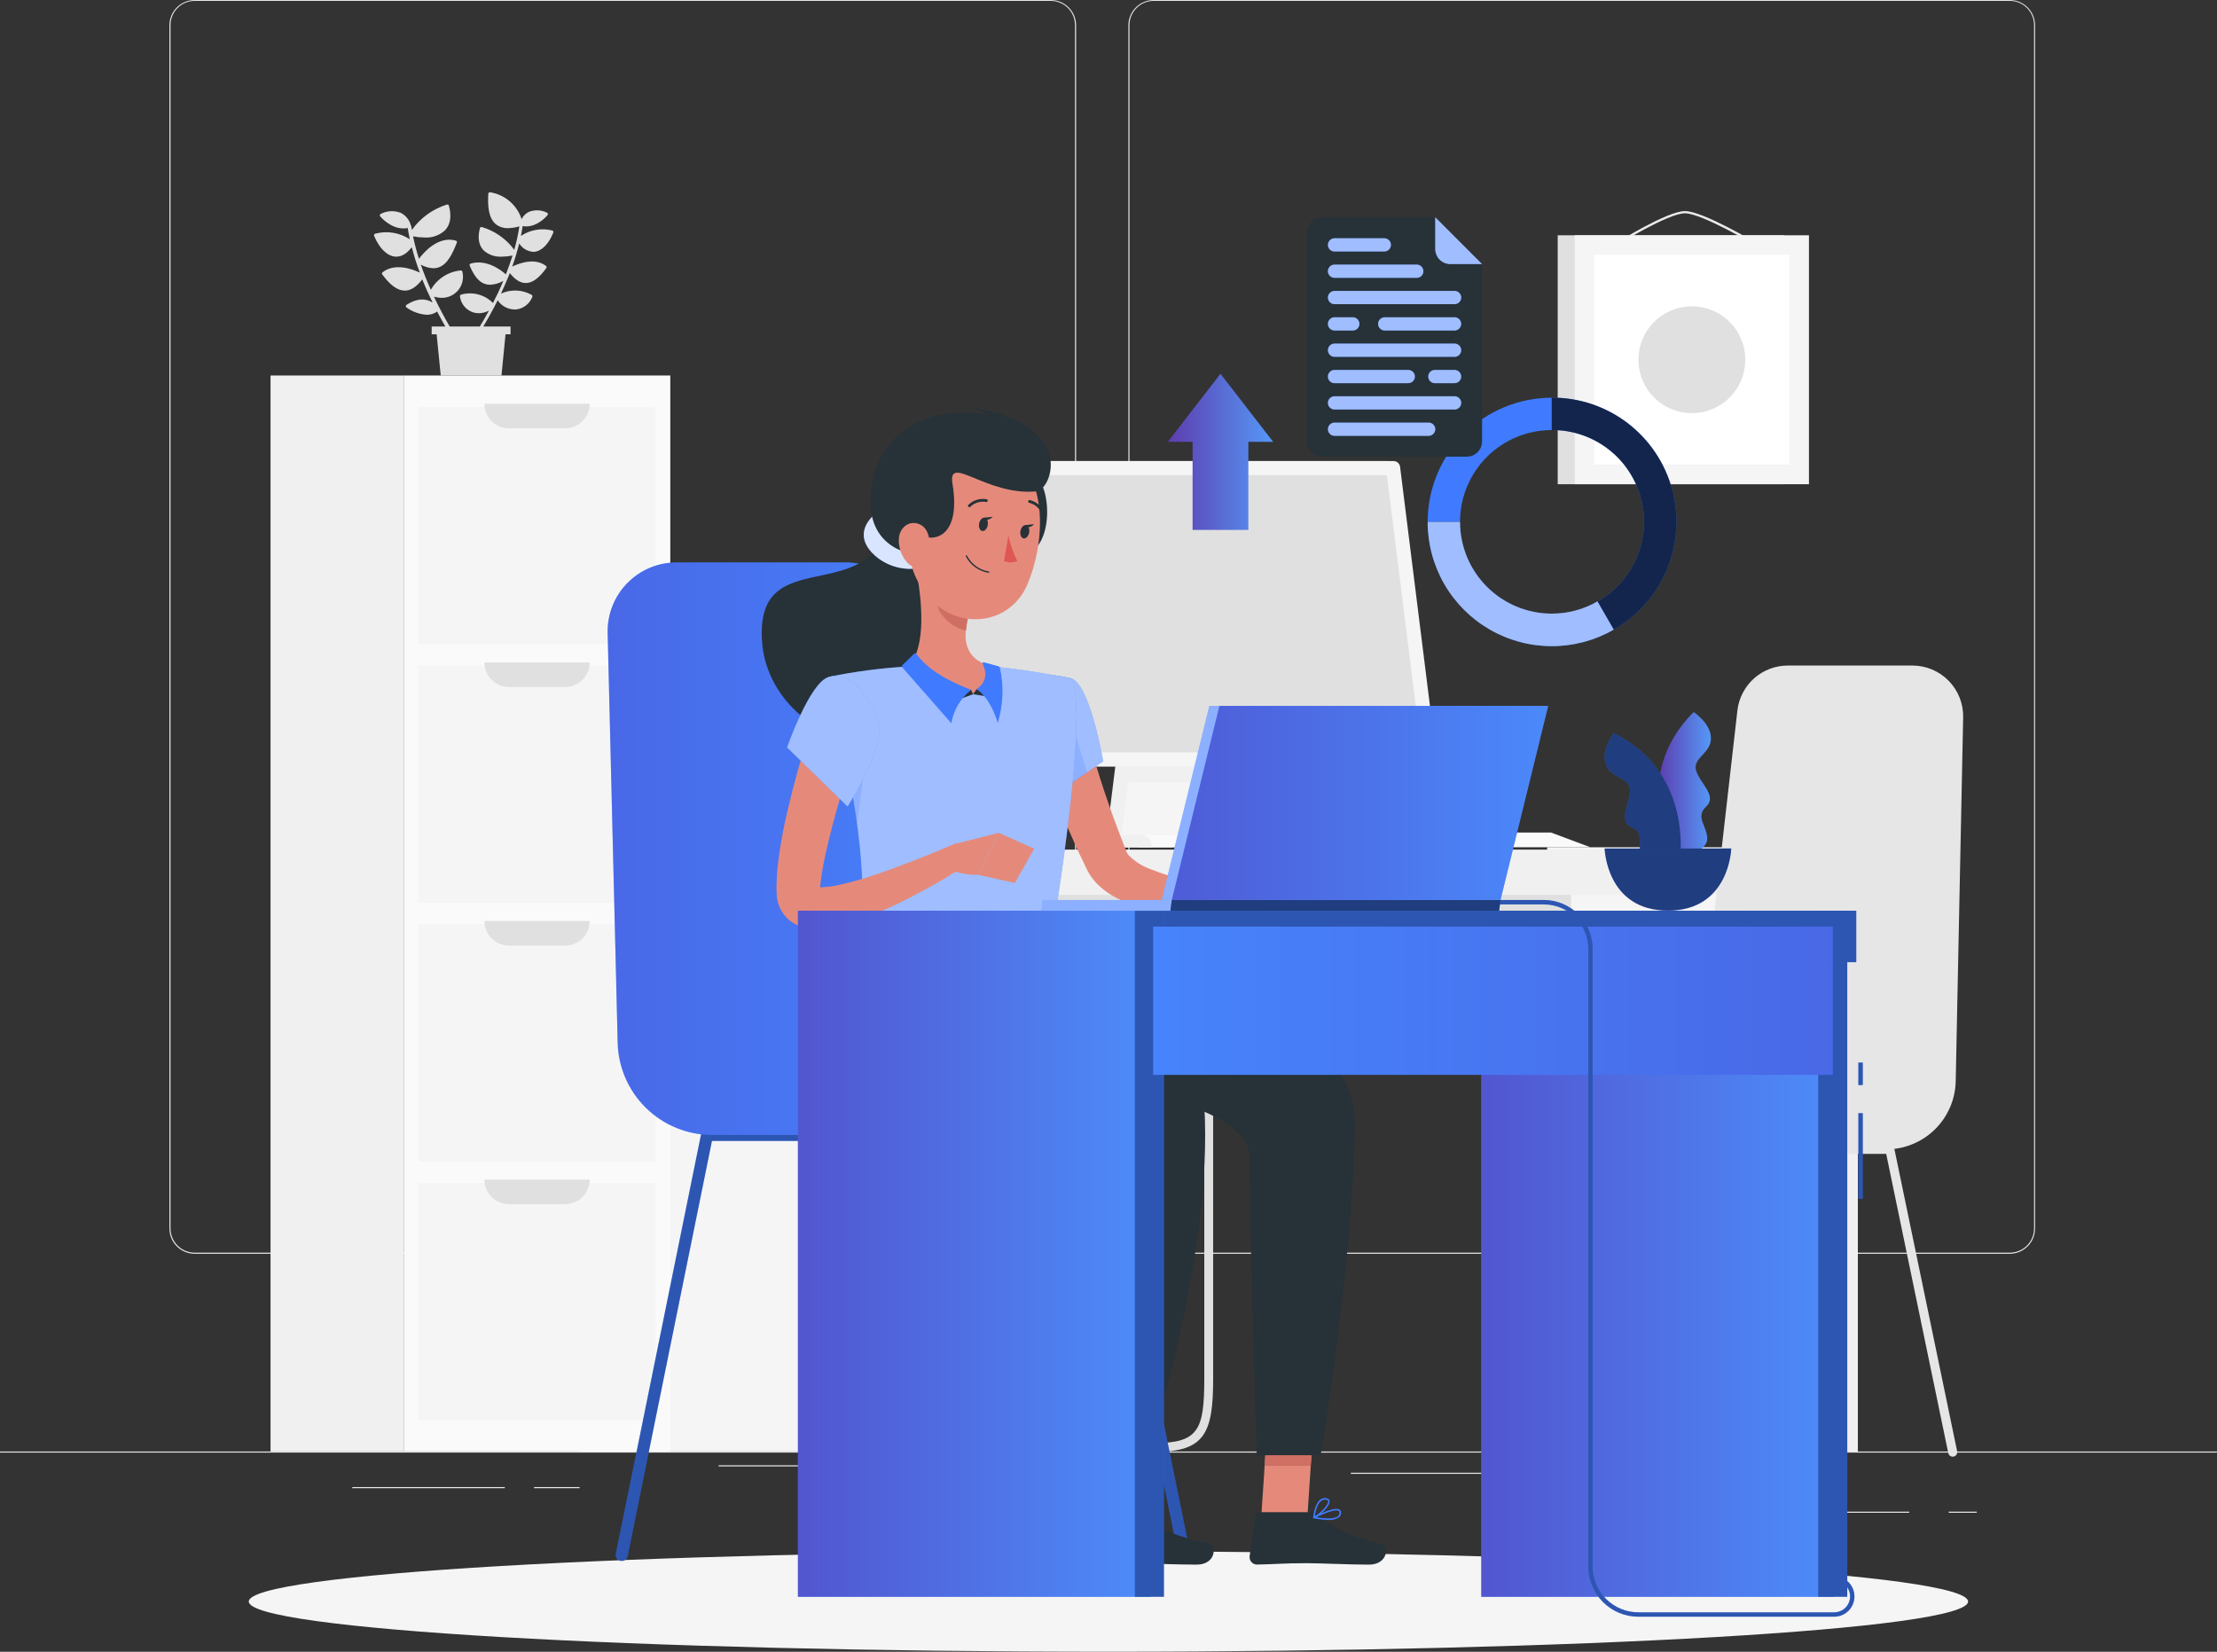 <svg width="561" height="418" viewBox="0 0 561 418" fill="none" xmlns="http://www.w3.org/2000/svg">
<rect x="0" y="0" width="561" height="418" fill="#333333" stroke="none"/>
<path d="M560.964 367.319H0V367.6H560.964V367.319Z" fill="#E6E6E6"/>
<path d="M127.743 376.317H89.149V376.598H127.743V376.317Z" fill="#E6E6E6"/>
<path d="M146.67 376.317H135.136V376.598H146.67V376.317Z" fill="#E6E6E6"/>
<path d="M203.574 370.808H181.853V371.089H203.574V370.808Z" fill="#E6E6E6"/>
<path d="M483.114 382.544H434.657V382.824H483.114V382.544Z" fill="#E6E6E6"/>
<path d="M500.212 382.544H493.11V382.824H500.212V382.544Z" fill="#E6E6E6"/>
<path d="M446.92 372.693H341.818V372.974H446.92V372.693Z" fill="#E6E6E6"/>
<path d="M265.897 317.281H49.264C47.567 317.278 45.94 316.602 44.741 315.401C43.542 314.2 42.869 312.572 42.869 310.875V6.35C42.884 4.663 43.564 3.049 44.761 1.86C45.958 0.671 47.577 0.003 49.264 0H265.897C267.596 0 269.225 0.675 270.427 1.876C271.628 3.078 272.303 4.707 272.303 6.406V310.875C272.303 312.574 271.628 314.204 270.427 315.405C269.225 316.606 267.596 317.281 265.897 317.281ZM49.264 0.224C47.641 0.227 46.086 0.874 44.94 2.023C43.793 3.171 43.149 4.727 43.149 6.35V310.875C43.149 312.498 43.793 314.054 44.94 315.203C46.086 316.351 47.641 316.998 49.264 317.001H265.897C267.521 316.998 269.077 316.352 270.225 315.203C271.373 314.055 272.02 312.499 272.023 310.875V6.35C272.02 4.726 271.373 3.17 270.225 2.022C269.077 0.874 267.521 0.227 265.897 0.224H49.264Z" fill="#E6E6E6"/>
<path d="M508.581 317.281H291.937C290.239 317.278 288.611 316.602 287.41 315.402C286.21 314.201 285.534 312.573 285.531 310.875V6.35C285.548 4.662 286.231 3.048 287.43 1.86C288.629 0.671 290.248 0.003 291.937 0H508.581C510.267 0.006 511.882 0.676 513.077 1.864C514.272 3.053 514.95 4.665 514.965 6.35V310.875C514.965 312.57 514.293 314.196 513.097 315.397C511.9 316.598 510.276 317.275 508.581 317.281ZM291.937 0.224C290.313 0.227 288.757 0.874 287.609 2.022C286.461 3.17 285.814 4.726 285.811 6.35V310.875C285.814 312.499 286.461 314.055 287.609 315.203C288.757 316.352 290.313 316.998 291.937 317.001H508.581C510.205 316.998 511.761 316.352 512.91 315.203C514.058 314.055 514.704 312.499 514.707 310.875V6.35C514.704 4.726 514.058 3.17 512.91 2.022C511.761 0.874 510.205 0.227 508.581 0.224H291.937Z" fill="#E6E6E6"/>
<path d="M470.11 214.412H391.497V367.319H470.11V214.412Z" fill="#F5F5F5"/>
<path d="M470.11 214.412H463.625V367.319H470.11V214.412Z" fill="#F0F0F0"/>
<path d="M216.554 251.806L397.555 251.806V218.776L216.554 218.776V251.806Z" fill="#E0E0E0"/>
<path d="M292.027 367.432H214.423C214.125 367.432 213.84 367.313 213.63 367.103C213.419 366.893 213.301 366.607 213.301 366.31C213.301 366.012 213.419 365.727 213.63 365.516C213.84 365.306 214.125 365.188 214.423 365.188H292.027C303.246 365.188 304.738 361.912 304.738 348.92V185.118C304.738 184.821 304.856 184.535 305.067 184.325C305.277 184.115 305.563 183.996 305.86 183.996C306.158 183.996 306.443 184.115 306.653 184.325C306.864 184.535 306.982 184.821 306.982 185.118V348.92C306.982 362.809 304.828 367.432 292.027 367.432Z" fill="#E0E0E0"/>
<path d="M223.511 226.472L468.338 226.472V215.006L223.511 215.006V226.472Z" fill="#F0F0F0"/>
<path d="M225.283 214.412H146.67V367.319H225.283V214.412Z" fill="#F5F5F5"/>
<path d="M225.272 214.412H218.787V367.319H225.272V214.412Z" fill="#F0F0F0"/>
<path d="M169.613 367.319L169.613 95.027H102.152L102.152 367.319H169.613Z" fill="#FAFAFA"/>
<path d="M165.911 163.039V102.982H105.854V163.039H165.911Z" fill="#F5F5F5"/>
<path d="M122.582 102.174H149.217C149.217 103.825 148.561 105.409 147.393 106.577C146.225 107.745 144.641 108.401 142.99 108.401H128.854C128.032 108.407 127.218 108.25 126.457 107.94C125.696 107.629 125.005 107.172 124.422 106.593C123.839 106.014 123.376 105.326 123.06 104.567C122.745 103.809 122.582 102.995 122.582 102.174Z" fill="#E0E0E0"/>
<path d="M165.9 228.481V168.424H105.843V228.481H165.9Z" fill="#F5F5F5"/>
<path d="M165.911 293.923V233.866H105.854V293.923H165.911Z" fill="#F5F5F5"/>
<path d="M165.911 359.376V299.319H105.854V359.376H165.911Z" fill="#F5F5F5"/>
<path d="M122.582 167.627H149.217C149.214 169.278 148.557 170.86 147.39 172.027C146.222 173.194 144.64 173.851 142.99 173.854H128.854C128.033 173.859 127.219 173.701 126.459 173.39C125.699 173.079 125.008 172.621 124.425 172.043C123.842 171.464 123.38 170.777 123.063 170.019C122.747 169.261 122.583 168.448 122.582 167.627Z" fill="#E0E0E0"/>
<path d="M122.582 233.069H149.217C149.217 234.721 148.561 236.304 147.393 237.472C146.225 238.64 144.641 239.296 142.99 239.296H128.854C128.032 239.302 127.218 239.145 126.457 238.835C125.696 238.525 125.005 238.067 124.422 237.488C123.839 236.909 123.376 236.221 123.06 235.463C122.745 234.704 122.582 233.891 122.582 233.069Z" fill="#E0E0E0"/>
<path d="M122.582 298.512H149.217C149.217 300.163 148.561 301.747 147.393 302.915C146.225 304.082 144.641 304.738 142.99 304.738H128.854C128.032 304.744 127.218 304.588 126.457 304.277C125.696 303.967 125.005 303.509 124.422 302.93C123.839 302.352 123.376 301.663 123.06 300.905C122.745 300.146 122.582 299.333 122.582 298.512Z" fill="#E0E0E0"/>
<path d="M102.151 367.319L102.151 95.027H68.46L68.46 367.319H102.151Z" fill="#F0F0F0"/>
<path d="M296.627 214.412H279.674L283.792 181.405H300.755L296.627 214.412Z" fill="#F0F0F0"/>
<path d="M300.385 214.412H283.421L287.55 181.405H304.502L300.385 214.412Z" fill="#F5F5F5"/>
<path d="M336.758 214.412H324.495L322.15 210.676H334.402L336.758 214.412Z" fill="#F0F0F0"/>
<path d="M402.458 214.412H328.243L325.898 210.676H392.451L402.458 214.412Z" fill="#FAFAFA"/>
<path d="M242.853 204.943H248.215C250.727 204.943 253.135 205.94 254.911 207.716C256.687 209.492 257.684 211.9 257.684 214.412H233.361C233.361 213.166 233.607 211.933 234.084 210.783C234.561 209.633 235.261 208.588 236.142 207.708C237.024 206.829 238.071 206.132 239.222 205.657C240.373 205.182 241.607 204.94 242.853 204.943Z" fill="#F0F0F0"/>
<path d="M302.438 197.908H285.486L287.55 181.405H304.503L302.438 197.908Z" fill="#F0F0F0"/>
<path d="M240.093 193.959H360.139C360.375 193.959 360.609 193.909 360.824 193.812C361.04 193.715 361.232 193.573 361.388 193.396C361.544 193.218 361.661 193.01 361.73 192.784C361.799 192.558 361.819 192.32 361.788 192.085L352.544 118.128C352.494 117.725 352.299 117.355 351.996 117.086C351.692 116.817 351.3 116.669 350.894 116.669H230.882C230.647 116.669 230.414 116.719 230.2 116.816C229.985 116.912 229.793 117.053 229.638 117.229C229.482 117.405 229.365 117.612 229.295 117.837C229.225 118.061 229.204 118.298 229.233 118.532L238.477 192.5C238.526 192.897 238.716 193.263 239.013 193.531C239.31 193.799 239.693 193.951 240.093 193.959Z" fill="#F0F0F0"/>
<path d="M241.91 193.959H361.878C362.114 193.959 362.348 193.909 362.563 193.812C362.779 193.715 362.971 193.573 363.127 193.396C363.283 193.218 363.399 193.01 363.468 192.784C363.537 192.558 363.557 192.32 363.527 192.085L354.282 118.128C354.231 117.726 354.035 117.357 353.732 117.089C353.429 116.821 353.038 116.672 352.633 116.669H232.665C232.43 116.669 232.198 116.719 231.983 116.816C231.769 116.912 231.577 117.053 231.421 117.229C231.265 117.405 231.149 117.612 231.079 117.837C231.009 118.061 230.988 118.298 231.016 118.532L240.261 192.5C240.31 192.903 240.505 193.274 240.809 193.542C241.113 193.811 241.505 193.959 241.91 193.959Z" fill="#F5F5F5"/>
<path d="M359.657 189.864L351.007 120.641C350.99 120.528 350.933 120.425 350.847 120.351C350.76 120.276 350.649 120.236 350.535 120.237H235.347C235.281 120.235 235.215 120.247 235.155 120.273C235.094 120.299 235.04 120.338 234.996 120.387C234.952 120.436 234.919 120.495 234.9 120.558C234.882 120.621 234.877 120.688 234.887 120.753L243.537 189.987C243.551 190.099 243.605 190.202 243.69 190.277C243.775 190.351 243.884 190.392 243.997 190.391H359.197C359.263 190.39 359.328 190.375 359.387 190.347C359.447 190.32 359.5 190.28 359.544 190.23C359.587 190.18 359.62 190.122 359.639 190.059C359.659 189.996 359.664 189.929 359.657 189.864Z" fill="#E0E0E0"/>
<path d="M315.812 214.412H288.19V214.064C288.19 213.335 288.479 212.636 288.995 212.12C289.51 211.605 290.21 211.315 290.939 211.315H313.063C313.792 211.315 314.491 211.605 315.007 212.12C315.522 212.636 315.812 213.335 315.812 214.064V214.412Z" fill="#FAFAFA"/>
<path d="M291.41 214.412H272.674V214.064C272.674 213.335 272.963 212.636 273.479 212.12C273.994 211.605 274.693 211.315 275.422 211.315H288.661C289.39 211.315 290.089 211.605 290.605 212.12C291.12 212.636 291.41 213.335 291.41 214.064V214.412Z" fill="#F0F0F0"/>
<path d="M130.66 64.275V64.219C130.918 63.355 131.165 62.48 131.378 61.605C131.758 62.21 132.275 62.717 132.886 63.085C133.498 63.454 134.188 63.673 134.901 63.725H135.204C137.077 63.546 138.872 61.728 140.006 58.867C140.027 58.816 140.039 58.761 140.039 58.705C140.039 58.649 140.027 58.594 140.006 58.542C139.951 58.44 139.858 58.363 139.747 58.329C138.403 57.988 137.001 57.935 135.634 58.173C134.267 58.41 132.966 58.934 131.815 59.709C131.984 58.879 132.13 58.037 132.253 57.207C132.549 57.264 132.849 57.294 133.151 57.297C136.202 57.297 138.446 54.571 138.558 54.436C138.598 54.386 138.625 54.328 138.638 54.267C138.651 54.205 138.649 54.14 138.633 54.079C138.617 54.018 138.586 53.962 138.544 53.914C138.502 53.867 138.449 53.831 138.39 53.808C137.681 53.456 136.906 53.258 136.115 53.227C135.324 53.196 134.536 53.333 133.801 53.628C133.018 54.027 132.384 54.668 131.995 55.457C131.423 53.701 130.378 52.138 128.975 50.938C127.571 49.738 125.864 48.949 124.041 48.658C123.984 48.645 123.925 48.645 123.868 48.658C123.812 48.672 123.759 48.699 123.715 48.736C123.668 48.77 123.629 48.813 123.602 48.864C123.575 48.914 123.56 48.971 123.558 49.028C123.401 51.799 123.491 55.199 125.566 56.814C126.435 57.455 127.495 57.779 128.573 57.734C129.539 57.711 130.497 57.56 131.423 57.286C131.126 59.291 130.695 61.273 130.133 63.221C128.102 60.454 125.222 58.429 121.931 57.454C121.827 57.43 121.718 57.447 121.626 57.501C121.534 57.555 121.467 57.643 121.438 57.746C120.809 60.135 121.135 62.076 122.369 63.355C122.996 63.919 123.731 64.351 124.529 64.624C125.327 64.898 126.172 65.008 127.014 64.948C127.918 64.943 128.82 64.849 129.706 64.668C129.19 66.306 128.584 67.91 128.012 69.436C126.767 68.314 123.098 65.532 119.104 66.699C118.997 66.734 118.908 66.811 118.857 66.912C118.835 66.963 118.824 67.019 118.824 67.075C118.824 67.13 118.835 67.186 118.857 67.237C119.979 69.885 121.18 71.355 122.728 71.859C123.14 71.996 123.572 72.064 124.007 72.061C125.192 72.011 126.348 71.672 127.373 71.074C126.52 73.105 125.611 75.001 124.747 76.684C123.722 75.638 122.434 74.888 121.018 74.513C119.602 74.138 118.112 74.151 116.703 74.552C116.607 74.571 116.521 74.626 116.463 74.704C116.405 74.783 116.379 74.881 116.389 74.978C116.488 75.827 116.809 76.634 117.319 77.32C117.829 78.005 118.51 78.544 119.295 78.883C119.886 79.137 120.524 79.267 121.168 79.264C122.062 79.253 122.94 79.026 123.726 78.602C122.851 80.229 122.043 81.587 121.415 82.619H113.786C112.574 80.543 111.172 77.963 109.803 75.068C110.441 75.258 111.101 75.361 111.767 75.371C112.585 75.381 113.394 75.203 114.132 74.85C114.871 74.497 115.517 73.978 116.023 73.335C116.529 72.692 116.879 71.941 117.048 71.14C117.216 70.339 117.198 69.511 116.995 68.718C116.969 68.626 116.91 68.547 116.829 68.495C116.748 68.443 116.652 68.423 116.557 68.438C114.999 68.59 113.501 69.114 112.188 69.968C110.876 70.821 109.789 71.978 109.018 73.34C108.12 71.321 107.245 69.178 106.482 66.968C107.453 67.52 108.541 67.836 109.657 67.888C110.1 67.893 110.541 67.821 110.959 67.675C113.203 66.934 114.493 64.23 115.592 61.425C115.617 61.375 115.63 61.319 115.63 61.263C115.63 61.206 115.617 61.151 115.592 61.1C115.567 61.049 115.53 61.003 115.486 60.966C115.441 60.93 115.39 60.903 115.334 60.887C110.847 59.63 107.155 63.95 106.011 65.498C105.413 63.63 104.915 61.731 104.519 59.81C105.462 59.995 106.419 60.092 107.38 60.102C108.334 60.172 109.293 60.044 110.196 59.728C111.1 59.411 111.928 58.912 112.63 58.262C113.988 56.826 114.313 54.672 113.584 52.046C113.571 51.995 113.548 51.946 113.516 51.904C113.484 51.862 113.443 51.827 113.397 51.8C113.351 51.774 113.3 51.758 113.247 51.752C113.195 51.746 113.141 51.751 113.09 51.766C109.51 52.883 106.394 55.141 104.216 58.194L104.048 57.173C104.036 57.085 103.997 57.003 103.936 56.938C103.751 56.274 103.428 55.656 102.99 55.125C102.551 54.593 102.006 54.16 101.389 53.852C100.579 53.54 99.713 53.403 98.847 53.449C97.981 53.496 97.134 53.725 96.362 54.122C96.303 54.147 96.25 54.186 96.208 54.234C96.165 54.283 96.134 54.34 96.116 54.402C96.102 54.463 96.103 54.527 96.118 54.587C96.134 54.648 96.164 54.703 96.206 54.75C96.318 54.896 98.786 57.813 102.107 57.813C102.465 57.808 102.822 57.771 103.173 57.701C103.318 58.654 103.498 59.608 103.7 60.55C102.421 59.708 100.977 59.147 99.465 58.903C97.953 58.659 96.406 58.739 94.927 59.137C94.816 59.171 94.723 59.248 94.668 59.35C94.646 59.403 94.635 59.461 94.635 59.518C94.635 59.576 94.646 59.633 94.668 59.687C95.959 62.806 97.956 64.78 100.02 64.948H100.301C101.344 64.948 102.758 64.466 104.194 62.547C104.759 64.729 105.441 66.879 106.236 68.987C104.295 68.067 99.93 66.485 96.811 68.898C96.768 68.929 96.732 68.968 96.705 69.013C96.678 69.059 96.66 69.109 96.653 69.161C96.645 69.214 96.648 69.267 96.662 69.318C96.676 69.369 96.7 69.417 96.733 69.459C98.752 72.207 100.615 73.542 102.443 73.542C103.958 73.542 105.405 72.589 106.853 70.704C107.683 72.768 108.58 74.743 109.467 76.56C107.526 75.36 105.394 75.551 102.881 77.132C102.823 77.167 102.775 77.217 102.741 77.276C102.708 77.335 102.69 77.401 102.69 77.469C102.686 77.535 102.699 77.601 102.728 77.66C102.758 77.72 102.803 77.77 102.859 77.806C104.355 78.885 106.123 79.525 107.963 79.657C108.913 79.676 109.844 79.393 110.622 78.849C111.34 80.229 112.047 81.497 112.698 82.63H109.231V84.605H110.488L111.531 95.061H126.89L127.922 84.605H129.19V82.63H122.29C123.053 81.362 124.029 79.668 125.073 77.682C125.104 77.642 125.127 77.597 125.14 77.548C125.409 77.043 125.667 76.527 125.937 75.988C126.393 76.678 127.008 77.25 127.73 77.654C128.452 78.058 129.261 78.283 130.088 78.311C130.26 78.322 130.432 78.322 130.604 78.311C131.518 78.207 132.385 77.852 133.11 77.286C133.835 76.72 134.389 75.964 134.71 75.102C134.743 75.013 134.743 74.916 134.71 74.827C134.677 74.739 134.614 74.665 134.531 74.619C133.354 73.955 132.037 73.58 130.687 73.525C129.337 73.471 127.993 73.738 126.767 74.305C127.35 73.082 127.889 71.77 128.472 70.412C128.516 70.362 128.544 70.299 128.551 70.233C128.708 69.851 128.854 69.47 129.011 69.111C130.346 70.794 131.67 71.624 133.05 71.624C134.721 71.624 136.415 70.39 138.233 67.843C138.296 67.758 138.323 67.651 138.308 67.546C138.294 67.442 138.238 67.347 138.154 67.282C135.293 65.139 131.423 66.609 129.605 67.462C129.976 66.452 130.312 65.431 130.626 64.387L130.66 64.275Z" fill="#E0E0E0"/>
<path d="M451.542 59.541H394.167V122.537H451.542V59.541Z" fill="#E0E0E0"/>
<path d="M444.463 62.121C444.415 62.133 444.365 62.133 444.317 62.121C444.183 62.031 430.63 53.976 426.367 53.976C422.103 53.976 409.145 62.031 409.01 62.11C408.98 62.13 408.945 62.144 408.909 62.15C408.873 62.157 408.836 62.156 408.8 62.147C408.765 62.139 408.731 62.123 408.701 62.101C408.672 62.08 408.647 62.052 408.629 62.02C408.591 61.957 408.579 61.882 408.596 61.811C408.613 61.74 408.657 61.678 408.719 61.639C409.257 61.302 421.901 53.415 426.367 53.415C430.832 53.415 444.093 61.268 444.654 61.639C444.686 61.657 444.713 61.682 444.735 61.711C444.757 61.741 444.773 61.774 444.781 61.81C444.79 61.846 444.791 61.883 444.784 61.919C444.778 61.955 444.764 61.989 444.744 62.02C444.712 62.063 444.669 62.095 444.619 62.113C444.569 62.131 444.515 62.134 444.463 62.121Z" fill="#EBEBEB"/>
<path d="M457.747 59.541H398.486V122.537H457.747V59.541Z" fill="#F5F5F5"/>
<path d="M452.788 117.567V64.5H403.456V117.567H452.788Z" fill="white"/>
<path d="M437.677 100.593C442.956 95.314 442.956 86.754 437.677 81.474C432.397 76.195 423.837 76.195 418.558 81.474C413.278 86.754 413.278 95.314 418.558 100.593C423.837 105.873 432.397 105.873 437.677 100.593Z" fill="#E0E0E0"/>
<path d="M426.972 290.86H477.257C481.871 290.864 486.302 289.057 489.598 285.828C492.894 282.6 494.791 278.206 494.882 273.593L496.767 181.528C496.801 179.82 496.494 178.121 495.864 176.533C495.234 174.944 494.293 173.498 493.097 172.277C491.901 171.057 490.473 170.088 488.897 169.426C487.322 168.764 485.63 168.424 483.921 168.424H452.395C449.241 168.423 446.197 169.584 443.844 171.684C441.491 173.784 439.994 176.678 439.638 179.812L426.972 290.86Z" fill="#E6E6E6"/>
<path d="M454.415 290.86H400.831C400.165 290.86 399.526 290.595 399.054 290.124C398.583 289.653 398.318 289.013 398.318 288.347V288.111C398.318 286.284 399.044 284.532 400.336 283.24C401.628 281.948 403.38 281.223 405.207 281.223H454.415V290.86Z" fill="#E6E6E6"/>
<path d="M450.185 368.576C449.924 368.582 449.669 368.496 449.465 368.335C449.26 368.173 449.118 367.945 449.063 367.69L433.356 291.982H405.981L390.274 367.69C390.213 367.987 390.036 368.248 389.783 368.415C389.529 368.583 389.22 368.642 388.922 368.581C388.625 368.52 388.363 368.344 388.196 368.09C388.029 367.837 387.969 367.527 388.03 367.23L403.939 290.635C403.992 290.378 404.133 290.148 404.338 289.984C404.543 289.82 404.799 289.733 405.061 289.738H434.231C434.494 289.733 434.75 289.82 434.955 289.984C435.16 290.148 435.301 290.378 435.353 290.635L451.251 367.23C451.311 367.52 451.253 367.821 451.092 368.069C450.93 368.317 450.677 368.491 450.387 368.553C450.321 368.569 450.253 368.577 450.185 368.576Z" fill="#E6E6E6"/>
<path d="M433.12 368.576C433.046 368.587 432.97 368.587 432.896 368.576C432.751 368.546 432.614 368.489 432.492 368.406C432.37 368.324 432.265 368.218 432.184 368.095C432.103 367.972 432.047 367.835 432.019 367.69C431.99 367.545 431.991 367.396 432.021 367.252L447.93 290.658C447.982 290.401 448.123 290.17 448.328 290.006C448.533 289.842 448.789 289.755 449.052 289.76H478.222C478.484 289.755 478.74 289.842 478.945 290.006C479.15 290.17 479.291 290.401 479.344 290.658L495.241 367.252C495.272 367.399 495.273 367.551 495.244 367.699C495.216 367.847 495.158 367.987 495.075 368.113C494.993 368.238 494.886 368.346 494.761 368.431C494.637 368.515 494.497 368.574 494.349 368.604C494.202 368.634 494.05 368.635 493.903 368.607C493.755 368.578 493.614 368.521 493.489 368.438C493.363 368.355 493.255 368.248 493.171 368.124C493.087 367.999 493.028 367.859 492.998 367.712L477.291 292.004H449.893L434.186 367.712C434.129 367.954 433.993 368.17 433.801 368.326C433.608 368.482 433.368 368.57 433.12 368.576Z" fill="#E6E6E6"/>
<path d="M280.482 417.986C400.621 417.986 498.013 412.299 498.013 405.285C498.013 398.271 400.621 392.585 280.482 392.585C160.343 392.585 62.952 398.271 62.952 405.285C62.952 412.299 160.343 417.986 280.482 417.986Z" fill="#F5F5F5"/>
<path d="M299.678 394.919C299.327 394.918 298.986 394.796 298.714 394.573C298.442 394.35 298.256 394.04 298.186 393.696L276.869 288.728H239.745L218.428 393.696C218.327 394.07 218.087 394.391 217.757 394.595C217.427 394.798 217.032 394.868 216.652 394.791C216.272 394.714 215.936 394.495 215.712 394.179C215.487 393.863 215.392 393.474 215.444 393.09L237.007 286.899C237.079 286.556 237.266 286.247 237.538 286.025C237.809 285.802 238.149 285.679 238.5 285.677H278.104C278.455 285.677 278.796 285.799 279.067 286.022C279.339 286.245 279.526 286.555 279.596 286.899L301.17 393.09C301.25 393.486 301.169 393.897 300.946 394.233C300.724 394.57 300.377 394.804 299.981 394.885L299.678 394.919Z" fill="#407BFF"/>
<path d="M240.092 394.919C239.741 394.916 239.402 394.793 239.131 394.571C238.859 394.348 238.672 394.039 238.6 393.696L217.284 288.728H180.159L158.842 393.696C158.814 393.903 158.744 394.101 158.636 394.28C158.528 394.459 158.384 394.613 158.214 394.734C158.044 394.855 157.851 394.94 157.647 394.983C157.442 395.026 157.231 395.027 157.027 394.985C156.822 394.944 156.629 394.861 156.457 394.741C156.286 394.622 156.141 394.469 156.032 394.291C155.922 394.113 155.85 393.915 155.82 393.708C155.791 393.502 155.803 393.291 155.858 393.09L177.433 286.899C177.503 286.555 177.689 286.245 177.961 286.022C178.233 285.799 178.573 285.677 178.925 285.677H218.529C218.879 285.678 219.218 285.8 219.488 286.023C219.758 286.246 219.942 286.556 220.01 286.899L241.585 393.09C241.664 393.486 241.584 393.897 241.361 394.233C241.138 394.57 240.791 394.804 240.395 394.885L240.092 394.919Z" fill="#407BFF"/>
<path d="M248.428 287.214H180.215C173.954 287.215 167.942 284.761 163.47 280.379C158.998 275.997 156.422 270.036 156.296 263.776L153.76 160.11C153.712 157.793 154.127 155.49 154.981 153.335C155.834 151.18 157.109 149.217 158.731 147.561C160.352 145.905 162.288 144.589 164.424 143.691C166.561 142.792 168.855 142.329 171.172 142.328H213.94C218.22 142.331 222.35 143.908 225.542 146.759C228.735 149.61 230.767 153.535 231.252 157.788L248.428 287.214Z" fill="#407BFF"/>
<path d="M211.225 274.087H277.98C280.458 274.087 282.836 275.072 284.588 276.824C286.341 278.577 287.325 280.954 287.325 283.433V283.758C287.325 284.651 286.971 285.507 286.34 286.138C285.708 286.769 284.852 287.124 283.96 287.124H211.225V274.087Z" fill="#407BFF"/>
<g opacity="0.3">
<path d="M299.678 394.919C299.327 394.918 298.986 394.796 298.714 394.573C298.442 394.35 298.256 394.04 298.186 393.696L276.869 288.728H239.745L218.428 393.696C218.327 394.07 218.087 394.391 217.757 394.594C217.427 394.798 217.032 394.868 216.652 394.791C216.272 394.714 215.936 394.495 215.712 394.179C215.487 393.863 215.392 393.474 215.444 393.09L237.007 286.899C237.079 286.556 237.266 286.247 237.538 286.025C237.809 285.802 238.149 285.679 238.5 285.677H278.104C278.455 285.677 278.796 285.799 279.067 286.022C279.339 286.245 279.526 286.555 279.596 286.899L301.17 393.09C301.25 393.486 301.169 393.897 300.946 394.233C300.724 394.569 300.377 394.804 299.981 394.885L299.678 394.919Z" fill="black"/>
<path d="M240.092 394.919C239.741 394.916 239.402 394.793 239.131 394.57C238.859 394.348 238.672 394.039 238.6 393.696L217.284 288.728H180.159L158.842 393.696C158.814 393.903 158.744 394.101 158.636 394.28C158.528 394.459 158.384 394.613 158.214 394.734C158.044 394.855 157.851 394.939 157.647 394.983C157.442 395.026 157.231 395.027 157.027 394.985C156.822 394.944 156.629 394.861 156.457 394.741C156.286 394.622 156.141 394.469 156.032 394.291C155.922 394.113 155.85 393.915 155.82 393.708C155.791 393.502 155.803 393.291 155.858 393.09L177.433 286.899C177.503 286.555 177.689 286.245 177.961 286.022C178.233 285.799 178.573 285.677 178.925 285.677H218.529C218.879 285.678 219.218 285.8 219.488 286.023C219.758 286.246 219.942 286.556 220.01 286.899L241.585 393.09C241.664 393.486 241.584 393.897 241.361 394.233C241.138 394.569 240.791 394.804 240.395 394.885L240.092 394.919Z" fill="black"/>
<path d="M248.428 287.214H180.215C173.954 287.215 167.942 284.761 163.47 280.379C158.998 275.997 156.422 270.036 156.296 263.776L153.76 160.11C153.712 157.793 154.127 155.49 154.981 153.335C155.834 151.18 157.109 149.217 158.731 147.561C160.352 145.905 162.288 144.589 164.424 143.691C166.561 142.792 168.855 142.329 171.172 142.328H213.94C218.22 142.331 222.35 143.908 225.542 146.759C228.735 149.61 230.767 153.535 231.252 157.788L248.428 287.214Z" fill="url(#paint0_linear_2037_2443)"/>
<path d="M211.225 274.087H277.98C280.458 274.087 282.836 275.072 284.588 276.824C286.341 278.577 287.325 280.954 287.325 283.433V283.758C287.325 284.651 286.971 285.507 286.34 286.138C285.708 286.769 284.852 287.124 283.96 287.124H211.225V274.087Z" fill="black"/>
</g>
<path d="M229.445 136.606C229.445 136.606 238.982 149.06 232.811 173.854C226.641 198.649 194.8 185.186 192.871 162.837C190.627 136.494 220.201 154.658 225.406 131.232L229.445 136.606Z" fill="#263238"/>
<path d="M222.523 129.213C218.383 132.13 216.745 136.37 221.323 140.522C225.9 144.673 232.43 144.538 234.404 142.833C236.379 141.127 235.986 132.466 235.986 132.466L222.523 129.213Z" fill="#407BFF"/>
<path opacity="0.8" d="M222.523 129.213C218.383 132.13 216.745 136.37 221.323 140.522C225.9 144.673 232.43 144.538 234.404 142.833C236.379 141.127 235.986 132.466 235.986 132.466L222.523 129.213Z" fill="white"/>
<path d="M274.805 184.4C274.917 184.905 275.108 185.69 275.287 186.352L275.826 188.462C276.207 189.875 276.622 191.289 277.06 192.702C277.89 195.552 278.81 198.391 279.775 201.229C280.74 204.068 281.727 206.839 282.804 209.711C283.332 211.113 283.859 212.527 284.42 213.929L285.071 215.612C285.201 215.9 285.371 216.168 285.575 216.409C287.173 218.024 289.118 219.252 291.264 219.999C293.884 221.054 296.585 221.894 299.342 222.512C302.191 223.174 305.119 223.724 308.081 224.184C311.043 224.644 314.084 225.014 317.001 225.306L317.102 231.342C310.701 232.004 304.25 232.004 297.849 231.342C294.504 230.997 291.196 230.355 287.965 229.423C286.215 228.895 284.511 228.223 282.872 227.415C280.984 226.498 279.256 225.281 277.756 223.814C276.885 222.946 276.13 221.97 275.512 220.908C275.344 220.638 275.198 220.336 275.041 220.055L274.749 219.449L274.233 218.327C273.537 216.902 272.842 215.478 272.202 214.03C270.901 211.136 269.633 208.219 268.5 205.246C267.367 202.273 266.256 199.277 265.313 196.27C264.853 194.722 264.405 193.185 263.99 191.603L263.373 189.236C263.193 188.383 263.025 187.676 262.845 186.667L274.805 184.4Z" fill="#E58A7B"/>
<path d="M270.99 171.655C275.803 172.878 279.158 192.669 279.158 192.669L265.908 201.644C265.908 201.644 253.196 181.674 256.932 176.39C260.758 170.959 263.967 169.905 270.99 171.655Z" fill="#407BFF"/>
<path opacity="0.5" d="M270.99 171.655C275.803 172.878 279.158 192.669 279.158 192.669L265.908 201.644C265.908 201.644 253.196 181.674 256.932 176.39C260.758 170.959 263.967 169.905 270.99 171.655Z" fill="white"/>
<path opacity="0.2" d="M269.263 176.637L257.74 185.769C259.984 191.317 262.714 196.655 265.897 201.723L275.085 195.474L269.263 176.637Z" fill="#407BFF"/>
<path d="M270.99 171.655C270.99 171.655 276.6 173.607 265.381 242.078H218.013C218.809 222.792 218.832 210.9 209.621 171.307C216.254 169.941 222.977 169.056 229.737 168.659C236.905 168.148 244.099 168.148 251.267 168.659C260.512 169.546 270.99 171.655 270.99 171.655Z" fill="#407BFF"/>
<path opacity="0.5" d="M270.99 171.655C270.99 171.655 276.6 173.607 265.381 242.078H218.013C218.809 222.792 218.832 210.9 209.621 171.307C216.254 169.941 222.977 169.056 229.737 168.659C236.905 168.148 244.099 168.148 251.267 168.659C260.512 169.546 270.99 171.655 270.99 171.655Z" fill="white"/>
<path d="M315.262 225.25L323.53 216.857L324.652 228.683C324.652 228.683 318.448 232.879 314.162 230.624L315.262 225.25Z" fill="#E58A7B"/>
<path d="M333.291 215.612L333.661 225.552L324.641 228.683L323.553 216.857L333.291 215.612Z" fill="#E58A7B"/>
<path d="M319.144 384.036H330.812L332.607 357.009H320.939L319.144 384.036Z" fill="#E58A7B"/>
<path d="M273.986 384.036H285.654L289.401 357.009H277.733L273.986 384.036Z" fill="#E58A7B"/>
<path d="M286.383 382.679H273.268C273.042 382.674 272.822 382.752 272.65 382.899C272.479 383.046 272.367 383.251 272.337 383.475L270.845 393.853C270.818 394.115 270.847 394.38 270.929 394.63C271.011 394.881 271.144 395.111 271.321 395.307C271.497 395.502 271.713 395.659 271.954 395.766C272.194 395.873 272.455 395.928 272.718 395.929C277.285 395.85 279.45 395.581 285.25 395.581C288.795 395.581 297.894 395.951 302.797 395.951C307.7 395.951 307.958 391.104 305.916 390.667C296.772 388.692 291.41 385.988 288.324 383.397C287.783 382.934 287.095 382.68 286.383 382.679Z" fill="#263238"/>
<path d="M331.72 382.679H318.627C318.402 382.676 318.184 382.756 318.012 382.902C317.841 383.049 317.729 383.252 317.696 383.475L316.204 393.853C316.177 394.115 316.206 394.38 316.288 394.63C316.37 394.881 316.504 395.111 316.68 395.307C316.857 395.502 317.072 395.659 317.313 395.766C317.554 395.873 317.814 395.928 318.078 395.929C322.644 395.85 324.809 395.581 330.61 395.581C334.166 395.581 341.492 395.951 346.395 395.951C351.298 395.951 351.556 391.104 349.514 390.667C340.37 388.692 336.769 385.988 333.695 383.397C333.143 382.93 332.443 382.676 331.72 382.679Z" fill="#263238"/>
<path d="M261.69 120.854C265.886 121.123 268.017 142.171 255.71 140.948C243.402 139.725 261.69 120.854 261.69 120.854Z" fill="#263238"/>
<path d="M332.607 357.009L331.675 370.943H320.007L320.927 357.009H332.607Z" fill="#CF6F64"/>
<path d="M277.733 357.009H289.412L287.471 370.943H275.792L277.733 357.009Z" fill="#CF6F64"/>
<path opacity="0.2" d="M214.355 193.319C215.477 199.064 216.274 204.023 216.88 208.488L219.651 187.048L214.355 193.319Z" fill="#407BFF"/>
<path d="M231.869 144.471C233.226 151.393 234.584 164.082 229.737 168.704C229.737 168.704 231.633 175.728 244.502 175.728C258.649 175.728 251.233 168.704 251.233 168.704C243.503 166.864 243.705 161.131 245.052 155.757L231.869 144.471Z" fill="#E58A7B"/>
<path d="M241.944 177.231L246.252 175.683L245.68 174.505L241.944 177.231Z" fill="#263238"/>
<path d="M250.302 176.333L246.252 175.683L247.127 174.37L250.302 176.333Z" fill="#263238"/>
<path d="M231.308 165.44L228.379 168.289C228.292 168.379 228.243 168.5 228.243 168.626C228.243 168.752 228.292 168.872 228.379 168.962L240.721 183.02C241.308 179.682 243.095 176.673 245.747 174.561C235.537 170.701 232.878 166.707 231.97 165.585C231.949 165.52 231.911 165.462 231.86 165.416C231.809 165.37 231.747 165.338 231.68 165.323C231.614 165.308 231.544 165.311 231.479 165.332C231.413 165.352 231.354 165.389 231.308 165.44Z" fill="#407BFF"/>
<path d="M248.944 167.594L252.58 168.581C252.688 168.611 252.787 168.67 252.866 168.751C252.945 168.831 253.001 168.932 253.028 169.041C254.055 173.652 253.862 178.451 252.467 182.964C251.951 181.057 250.223 176.491 247.127 174.37C250.493 172.048 249.135 169.052 248.653 167.919C248.637 167.877 248.633 167.831 248.642 167.787C248.65 167.743 248.67 167.702 248.7 167.668C248.73 167.635 248.769 167.61 248.812 167.597C248.855 167.584 248.901 167.583 248.944 167.594Z" fill="#407BFF"/>
<path d="M237.265 149.071L245.119 155.746C244.792 156.997 244.571 158.273 244.457 159.561C241.506 159.134 237.456 155.903 237.142 152.829C236.95 151.579 236.992 150.305 237.265 149.071Z" fill="#CF6F64"/>
<path d="M231.117 126.228C229.782 137.728 228.963 142.575 233.675 149.441C240.743 159.774 255.171 158.899 259.917 148.027C264.191 138.244 265.65 121.101 255.328 114.549C253.058 113.1 250.454 112.255 247.765 112.095C245.077 111.936 242.391 112.466 239.965 113.636C237.539 114.807 235.453 116.578 233.904 118.782C232.355 120.986 231.396 123.549 231.117 126.228Z" fill="#E58A7B"/>
<path d="M257.415 107.234C238.398 99.728 224.116 108.199 221.165 120.237C216.532 138.928 231.33 140.241 231.33 140.241L233.181 135.462C235.84 137.066 243.279 136.359 241.035 122.481C239.711 114.627 249.651 125.566 262.262 124.343C265.616 124.018 270.205 112.283 257.415 107.234Z" fill="#263238"/>
<path d="M263.888 111.856C261.386 108.008 256.27 104.71 245.668 103.15C245.668 103.15 251.177 104.395 252.961 108.423C254.745 112.451 266.906 116.49 263.888 111.856Z" fill="#263238"/>
<path d="M227.46 136.18C227.382 137.286 227.523 138.396 227.876 139.447C228.228 140.498 228.784 141.47 229.513 142.306C231.476 144.549 234.057 143.169 234.864 140.477C235.582 138.042 235.437 133.958 232.811 132.724C230.186 131.49 227.673 133.442 227.46 136.18Z" fill="#E58A7B"/>
<path d="M265.414 242.123C265.414 242.123 343.658 249.405 342.895 284.981C342.098 322.005 334.177 368.251 334.177 368.251H318.01C318.01 368.251 316.63 329.118 316.159 292.666C315.924 273.683 240.317 269.88 240.317 269.88L230.556 242.123H265.414Z" fill="#263238"/>
<path d="M252.893 242.123C252.893 242.123 303.459 258.896 304.738 279.652C307.083 317.865 290.287 368.284 290.287 368.284H274.367C274.367 368.284 275.276 334.851 277.172 300.228C279.573 256.72 202.811 299.622 218.013 242.157L252.893 242.123Z" fill="#263238"/>
<path d="M247.755 132.5C247.587 133.42 247.946 134.261 248.552 134.373C249.158 134.486 249.775 133.812 249.943 132.892C250.111 131.973 249.752 131.12 249.146 131.019C248.54 130.918 247.946 131.569 247.755 132.5Z" fill="#263238"/>
<path d="M258.223 134.373C258.055 135.293 258.414 136.135 259.019 136.247C259.625 136.359 260.254 135.686 260.422 134.766C260.59 133.846 260.231 132.993 259.625 132.892C259.019 132.791 258.391 133.442 258.223 134.373Z" fill="#263238"/>
<path d="M259.345 132.892L261.69 132.646C261.69 132.646 260.287 134.183 259.345 132.892Z" fill="#263238"/>
<path d="M255.171 135.462C255.62 137.723 256.375 139.912 257.415 141.969C256.887 142.209 256.313 142.334 255.732 142.334C255.152 142.334 254.578 142.209 254.049 141.969L255.171 135.462Z" fill="#DF5753"/>
<path d="M250.19 144.964C248.958 144.769 247.791 144.286 246.781 143.555C245.771 142.824 244.948 141.866 244.378 140.757C244.359 140.714 244.358 140.665 244.375 140.621C244.391 140.577 244.425 140.541 244.468 140.522C244.513 140.506 244.561 140.508 244.605 140.527C244.649 140.545 244.684 140.579 244.703 140.623C245.243 141.67 246.02 142.577 246.972 143.271C247.925 143.964 249.027 144.425 250.19 144.617C250.236 144.627 250.277 144.655 250.304 144.695C250.331 144.734 250.342 144.782 250.335 144.83C250.327 144.864 250.309 144.895 250.283 144.919C250.257 144.943 250.224 144.959 250.19 144.964Z" fill="#263238"/>
<path d="M245.298 128.36C245.249 128.362 245.201 128.353 245.156 128.333C245.112 128.314 245.072 128.285 245.04 128.248C245.006 128.216 244.979 128.178 244.96 128.136C244.942 128.093 244.932 128.047 244.932 128.001C244.932 127.955 244.942 127.909 244.96 127.866C244.979 127.824 245.006 127.786 245.04 127.754C245.644 127.164 246.382 126.727 247.19 126.481C247.998 126.235 248.854 126.187 249.685 126.34C249.773 126.367 249.847 126.425 249.893 126.505C249.939 126.584 249.953 126.678 249.932 126.767C249.921 126.812 249.902 126.855 249.875 126.892C249.847 126.93 249.813 126.962 249.773 126.986C249.733 127.01 249.689 127.026 249.643 127.032C249.597 127.039 249.55 127.037 249.505 127.025C248.789 126.898 248.052 126.945 247.357 127.162C246.662 127.379 246.029 127.759 245.511 128.27C245.451 128.321 245.377 128.353 245.298 128.36Z" fill="#263238"/>
<path d="M263.945 130.2C263.875 130.202 263.807 130.183 263.748 130.145C263.69 130.107 263.645 130.051 263.62 129.987C263.345 129.313 262.916 128.714 262.366 128.238C261.816 127.763 261.162 127.424 260.456 127.249C260.364 127.233 260.283 127.181 260.228 127.106C260.174 127.031 260.151 126.937 260.164 126.845C260.18 126.752 260.233 126.668 260.311 126.613C260.389 126.559 260.485 126.537 260.579 126.554C261.401 126.744 262.165 127.13 262.805 127.679C263.446 128.228 263.945 128.923 264.259 129.706C264.297 129.793 264.3 129.89 264.266 129.979C264.232 130.067 264.165 130.138 264.08 130.177L263.945 130.2Z" fill="#263238"/>
<path d="M216.7 188.237C215.679 191.603 214.58 194.969 213.604 198.424C212.627 201.88 211.595 205.246 210.709 208.668C209.823 212.089 208.981 215.478 208.353 218.765C208.05 220.425 207.77 222.075 207.612 223.623C207.523 224.397 207.478 225.126 207.467 225.799C207.467 225.956 207.467 225.799 207.354 225.541C207.217 225.237 207.027 224.96 206.793 224.722C206.221 224.229 206.008 224.318 206.266 224.397C206.736 224.511 207.219 224.56 207.702 224.543C209.213 224.491 210.715 224.299 212.19 223.971C215.532 223.234 218.825 222.294 222.052 221.155C228.682 218.911 235.414 216.173 241.966 213.38L244.86 218.664C238.644 222.739 232.147 226.368 225.417 229.524C221.933 231.168 218.338 232.566 214.658 233.709C212.61 234.333 210.506 234.757 208.375 234.977C207.045 235.113 205.703 235.079 204.381 234.876C203.504 234.744 202.648 234.499 201.835 234.147C200.783 233.692 199.83 233.036 199.03 232.217C197.474 230.577 196.582 228.418 196.528 226.158C196.472 225.036 196.461 223.915 196.528 222.905C196.606 220.829 196.797 218.866 197.055 216.947C197.594 213.11 198.289 209.408 199.142 205.728C199.995 202.048 200.903 198.492 201.902 194.924C202.9 191.356 203.977 187.856 205.268 184.288L216.7 188.237Z" fill="#E58A7B"/>
<path d="M290.377 384.642C289.343 384.617 288.316 384.473 287.314 384.216C287.277 384.209 287.242 384.19 287.215 384.163C287.188 384.136 287.17 384.102 287.163 384.065C287.156 384.027 287.16 383.988 287.175 383.953C287.19 383.918 287.215 383.888 287.247 383.868C287.64 383.61 291.14 381.344 292.475 381.938C292.615 382.001 292.735 382.102 292.822 382.228C292.909 382.355 292.96 382.503 292.969 382.656C293.025 382.905 293.015 383.164 292.94 383.408C292.865 383.652 292.728 383.872 292.543 384.047C291.913 384.494 291.147 384.705 290.377 384.642ZM287.853 383.946C290.018 384.395 291.645 384.339 292.273 383.756C292.41 383.623 292.511 383.457 292.566 383.275C292.62 383.092 292.628 382.899 292.587 382.712C292.583 382.624 292.555 382.539 292.505 382.465C292.456 382.392 292.387 382.334 292.307 382.297C291.454 381.916 289.087 383.184 287.853 383.946Z" fill="#407BFF"/>
<path d="M287.359 384.227H287.258C287.227 384.209 287.201 384.182 287.183 384.151C287.165 384.119 287.156 384.083 287.157 384.047C287.157 383.913 287.157 380.592 288.414 379.492C288.561 379.351 288.739 379.246 288.934 379.186C289.128 379.125 289.335 379.111 289.536 379.144C289.738 379.143 289.934 379.211 290.092 379.338C290.249 379.465 290.358 379.642 290.4 379.84C290.635 381.052 288.683 383.531 287.46 384.227H287.359ZM289.334 379.492C289.087 379.494 288.85 379.59 288.672 379.761C287.786 380.547 287.606 382.768 287.55 383.655C288.672 382.847 290.175 380.805 289.985 379.896C289.985 379.75 289.872 379.56 289.468 379.503L289.334 379.492Z" fill="#407BFF"/>
<path d="M336.107 384.642C334.874 384.615 333.646 384.476 332.439 384.227C332.399 384.217 332.363 384.195 332.335 384.166C332.308 384.136 332.289 384.099 332.282 384.058C332.276 384.017 332.283 383.975 332.304 383.939C332.324 383.902 332.355 383.873 332.394 383.857C332.91 383.587 337.521 381.231 338.923 381.994C339.045 382.062 339.148 382.159 339.223 382.276C339.297 382.394 339.341 382.528 339.35 382.667C339.381 382.901 339.355 383.139 339.273 383.36C339.19 383.581 339.055 383.779 338.878 383.935C338.062 384.48 337.085 384.73 336.107 384.642ZM333.089 383.946C334.593 384.204 337.577 384.575 338.609 383.655C338.738 383.534 338.837 383.385 338.897 383.219C338.958 383.054 338.978 382.876 338.957 382.701C338.956 382.625 338.935 382.55 338.895 382.485C338.856 382.42 338.8 382.367 338.733 382.331C337.813 381.837 334.716 383.15 333.089 383.946Z" fill="#407BFF"/>
<path d="M332.483 384.227C332.447 384.238 332.408 384.238 332.371 384.227C332.344 384.205 332.322 384.178 332.306 384.147C332.291 384.116 332.282 384.082 332.281 384.047C332.281 383.913 332.562 380.805 333.998 379.56C334.199 379.388 334.433 379.26 334.686 379.183C334.939 379.105 335.205 379.081 335.468 379.111C336.186 379.178 336.387 379.537 336.444 379.818C336.646 381.108 333.93 383.576 332.562 384.193L332.483 384.227ZM335.254 379.492C334.886 379.491 334.53 379.627 334.256 379.874C333.201 380.749 332.831 382.847 332.719 383.688C334.189 382.869 336.197 380.76 336.085 379.896C336.085 379.806 336.085 379.56 335.468 379.504L335.254 379.492Z" fill="#407BFF"/>
<path d="M241.697 213.559L252.759 210.754L247.486 221.379C247.486 221.379 240.003 221.704 237.534 217.531L241.697 213.559Z" fill="#E58A7B"/>
<path d="M261.701 214.782L256.809 223.443L247.486 221.379L252.759 210.754L261.701 214.782Z" fill="#E58A7B"/>
<path d="M248.866 131.019L251.211 130.772C251.211 130.772 249.764 132.309 248.866 131.019Z" fill="#263238"/>
<path d="M217.306 239.341L216.925 243.582C216.767 243.918 217.149 244.255 217.699 244.255H265.65C266.076 244.255 266.424 244.042 266.458 243.773L266.884 239.532C266.884 239.24 266.536 238.993 266.076 238.993H218.08C217.932 238.981 217.783 239.006 217.648 239.067C217.513 239.128 217.395 239.222 217.306 239.341Z" fill="#407BFF"/>
<path d="M223.757 244.715H222.467C222.209 244.715 222.018 244.58 222.029 244.423L222.635 238.903C222.635 238.746 222.882 238.612 223.14 238.612H224.385C224.643 238.612 224.834 238.746 224.823 238.903L224.217 244.423C224.228 244.58 224.004 244.715 223.757 244.715Z" fill="#263238"/>
<path d="M262.038 244.715H260.747C260.489 244.715 260.299 244.58 260.31 244.423L260.916 238.903C260.916 238.746 261.162 238.612 261.42 238.612H262.699C262.958 238.612 263.148 238.746 263.137 238.903L262.531 244.423C262.531 244.58 262.284 244.715 262.038 244.715Z" fill="#263238"/>
<path d="M242.897 244.715H241.607C241.349 244.715 241.158 244.58 241.17 244.423L241.775 238.903C241.775 238.746 242.022 238.612 242.28 238.612H243.559C243.817 238.612 244.008 238.746 243.997 238.903L243.391 244.423C243.369 244.58 243.155 244.715 242.897 244.715Z" fill="#263238"/>
<path d="M209.621 171.352C204.864 172.799 199.164 189.146 199.164 189.146L214.479 204.101C214.479 204.101 224.307 188.675 222.332 182.538C220.234 176.143 215.04 169.714 209.621 171.352Z" fill="#407BFF"/>
<path opacity="0.5" d="M209.621 171.352C204.864 172.799 199.164 189.146 199.164 189.146L214.479 204.101C214.479 204.101 224.307 188.675 222.332 182.538C220.234 176.143 215.04 169.714 209.621 171.352Z" fill="white"/>
<path d="M464.097 230.466H374.836V404.085H464.097V230.466Z" fill="#407BFF"/>
<path opacity="0.6" d="M464.097 230.466H374.836V404.085H464.097V230.466Z" fill="url(#paint1_linear_2037_2443)"/>
<path d="M291.174 230.466H201.914V404.085H291.174V230.466Z" fill="#407BFF"/>
<path opacity="0.6" d="M291.174 230.466H201.914V404.085H291.174V230.466Z" fill="url(#paint2_linear_2037_2443)"/>
<path d="M467.44 230.466H460.081V404.085H467.44V230.466Z" fill="#407BFF"/>
<path opacity="0.3" d="M467.44 230.466H460.081V404.085H467.44V230.466Z" fill="black"/>
<path d="M292.24 243.492L469.718 243.492V230.466L292.24 230.466V243.492Z" fill="#407BFF"/>
<path opacity="0.3" d="M292.24 243.492L469.718 243.492V230.466L292.24 230.466V243.492Z" fill="black"/>
<path d="M294.529 230.466H287.169V404.085H294.529V230.466Z" fill="#407BFF"/>
<path opacity="0.3" d="M294.529 230.466H287.169V404.085H294.529V230.466Z" fill="black"/>
<path d="M291.814 272H463.76V234.494L291.814 234.494V272Z" fill="#407BFF"/>
<path opacity="0.3" d="M291.814 272H463.76V234.494L291.814 234.494V272Z" fill="url(#paint3_linear_2037_2443)"/>
<path d="M464.142 409.133H414.586C411.222 409.131 407.996 407.793 405.617 405.414C403.238 403.035 401.9 399.809 401.897 396.444V240.093C401.897 237.117 400.715 234.263 398.611 232.159C396.507 230.055 393.654 228.873 390.678 228.873H375.846V227.751H390.667C393.94 227.751 397.079 229.052 399.393 231.366C401.708 233.68 403.008 236.819 403.008 240.093V396.444C403.011 399.511 404.231 402.452 406.399 404.62C408.568 406.789 411.508 408.009 414.575 408.012H464.142C464.985 408.013 465.808 407.748 466.492 407.255C467.176 406.762 467.687 406.065 467.952 405.264C468.217 404.463 468.222 403.599 467.967 402.795C467.712 401.991 467.21 401.288 466.532 400.786L467.194 399.889C468.059 400.531 468.701 401.43 469.026 402.458C469.352 403.486 469.345 404.59 469.007 405.613C468.669 406.637 468.017 407.528 467.144 408.16C466.27 408.792 465.22 409.133 464.142 409.133Z" fill="#407BFF"/>
<path opacity="0.3" d="M464.142 409.133H414.586C411.222 409.131 407.996 407.793 405.617 405.414C403.238 403.035 401.9 399.809 401.897 396.444V240.093C401.897 237.117 400.715 234.263 398.611 232.159C396.507 230.055 393.654 228.873 390.678 228.873H375.846V227.751H390.667C393.94 227.751 397.079 229.052 399.393 231.366C401.708 233.68 403.008 236.819 403.008 240.093V396.444C403.011 399.511 404.231 402.452 406.399 404.62C408.568 406.789 411.508 408.009 414.575 408.012H464.142C464.985 408.013 465.808 407.748 466.492 407.255C467.176 406.762 467.687 406.065 467.952 405.264C468.217 404.463 468.222 403.599 467.967 402.795C467.712 401.991 467.21 401.288 466.532 400.786L467.194 399.889C468.059 400.531 468.701 401.43 469.026 402.458C469.352 403.486 469.345 404.59 469.007 405.613C468.669 406.637 468.017 407.528 467.144 408.16C466.27 408.792 465.22 409.133 464.142 409.133Z" fill="black"/>
<path d="M471.367 281.694H470.245V303.381H471.367V281.694Z" fill="#407BFF"/>
<path opacity="0.3" d="M471.367 281.694H470.245V303.381H471.367V281.694Z" fill="black"/>
<path d="M471.367 268.892H470.245V274.592H471.367V268.892Z" fill="#407BFF"/>
<path opacity="0.3" d="M471.367 268.892H470.245V274.592H471.367V268.892Z" fill="black"/>
<path d="M389.197 178.633H306.017L293.968 227.752H377.136L389.197 178.633Z" fill="#407BFF"/>
<path opacity="0.4" d="M389.197 178.633H306.017L293.968 227.752H377.136L389.197 178.633Z" fill="white"/>
<path d="M296.514 227.752L296.178 230.467H263.541L263.877 227.752H296.514Z" fill="#407BFF"/>
<path opacity="0.4" d="M296.514 227.752L296.178 230.467H263.541L263.877 227.752H296.514Z" fill="white"/>
<path d="M379.694 227.752L379.358 230.467H296.178L296.514 227.752H379.694Z" fill="#407BFF"/>
<path opacity="0.5" d="M379.694 227.752L379.358 230.467H296.178L296.514 227.752H379.694Z" fill="black"/>
<path d="M391.755 178.633H308.575L296.526 227.752H379.694L391.755 178.633Z" fill="#407BFF"/>
<path opacity="0.5" d="M391.755 178.633H308.575L296.526 227.752H379.694L391.755 178.633Z" fill="url(#paint4_linear_2037_2443)"/>
<path d="M423.876 218.092C423.876 218.092 411.635 196.988 428.577 180.193C428.577 180.193 433.008 183.088 432.941 186.925C432.874 190.762 428.195 191.794 429.194 195.025C430.192 198.256 434.624 201.454 431.718 204.135C428.812 206.816 432.189 209.195 431.987 212.471C431.785 215.747 423.876 218.092 423.876 218.092Z" fill="url(#paint5_linear_2037_2443)"/>
<path d="M424.807 220.021C424.807 220.021 429.766 196.136 408.36 185.556C408.36 185.556 405.061 189.696 406.351 193.409C407.642 197.123 412.387 196.528 412.455 199.928C412.522 203.327 409.336 207.725 412.937 209.352C416.538 210.979 414.059 214.311 415.304 217.363C416.55 220.414 424.807 220.021 424.807 220.021Z" fill="#407BFF"/>
<path opacity="0.5" d="M424.807 220.021C424.807 220.021 429.766 196.136 408.36 185.556C408.36 185.556 405.061 189.696 406.351 193.409C407.642 197.123 412.387 196.528 412.455 199.928C412.522 203.327 409.336 207.725 412.937 209.352C416.538 210.979 414.059 214.311 415.304 217.363C416.55 220.414 424.807 220.021 424.807 220.021Z" fill="black"/>
<path d="M406.048 214.726C406.048 214.726 406.463 230.433 422.069 230.433C437.675 230.433 438.079 214.726 438.079 214.726H406.048Z" fill="#407BFF"/>
<path opacity="0.5" d="M406.048 214.726C406.048 214.726 406.463 230.433 422.069 230.433C437.675 230.433 438.079 214.726 438.079 214.726H406.048Z" fill="black"/>
<path d="M322.162 111.811L308.833 94.59L295.505 111.811H301.776V134.104H315.89V111.811H322.162Z" fill="url(#paint6_linear_2037_2443)"/>
<path d="M361.261 132.062C361.261 123.731 364.571 115.74 370.462 109.849C376.353 103.958 384.343 100.648 392.675 100.648V108.827C389.626 108.826 386.606 109.425 383.788 110.591C380.971 111.757 378.411 113.466 376.254 115.622C374.097 117.778 372.386 120.337 371.219 123.154C370.052 125.971 369.451 128.99 369.451 132.04L361.261 132.062Z" fill="#407BFF"/>
<path d="M361.261 132.062H369.451C369.451 138.221 371.898 144.129 376.253 148.484C380.609 152.839 386.516 155.286 392.675 155.286C396.75 155.294 400.754 154.217 404.276 152.167L408.382 159.314C403.606 162.071 398.189 163.522 392.675 163.522C387.16 163.522 381.743 162.071 376.967 159.313C372.192 156.556 368.226 152.59 365.469 147.815C362.712 143.039 361.261 137.621 361.261 132.107V132.062Z" fill="#407BFF"/>
<path opacity="0.5" d="M361.261 132.062H369.451C369.451 138.221 371.898 144.129 376.253 148.484C380.609 152.839 386.516 155.286 392.675 155.286C396.75 155.294 400.754 154.217 404.276 152.167L408.382 159.314C403.606 162.071 398.189 163.522 392.675 163.522C387.16 163.522 381.743 162.071 376.967 159.313C372.192 156.556 368.226 152.59 365.469 147.815C362.712 143.039 361.261 137.621 361.261 132.107V132.062Z" fill="white"/>
<path d="M392.675 108.827V100.626C399.612 100.599 406.363 102.87 411.875 107.083C417.386 111.297 421.347 117.216 423.141 123.918C424.934 130.619 424.459 137.726 421.789 144.129C419.119 150.532 414.405 155.872 408.382 159.314L404.287 152.212C408.747 149.673 412.24 145.726 414.22 140.99C416.199 136.254 416.553 130.996 415.226 126.038C413.899 121.079 410.965 116.701 406.885 113.587C402.805 110.473 397.808 108.799 392.675 108.827Z" fill="#407BFF"/>
<path opacity="0.7" d="M392.675 108.827V100.626C399.612 100.599 406.363 102.87 411.875 107.083C417.386 111.297 421.347 117.216 423.141 123.918C424.934 130.619 424.459 137.726 421.789 144.129C419.119 150.532 414.405 155.872 408.382 159.314L404.287 152.212C408.747 149.673 412.24 145.726 414.22 140.99C416.199 136.254 416.553 130.996 415.226 126.038C413.899 121.079 410.965 116.701 406.885 113.587C402.805 110.473 397.808 108.799 392.675 108.827Z" fill="black"/>
<path d="M363.179 54.974H334.559C333.538 54.974 332.56 55.38 331.838 56.102C331.116 56.823 330.711 57.802 330.711 58.823V111.744C330.72 112.759 331.129 113.729 331.85 114.443C332.57 115.158 333.544 115.559 334.559 115.559H371.19C372.209 115.556 373.184 115.149 373.904 114.428C374.623 113.706 375.027 112.729 375.027 111.71V66.833L363.179 54.974Z" fill="#263238"/>
<path d="M361.497 110.297H337.7C337.254 110.297 336.826 110.12 336.51 109.804C336.195 109.488 336.018 109.06 336.018 108.614C336.021 108.17 336.199 107.744 336.514 107.431C336.83 107.118 337.256 106.942 337.7 106.942H361.508C361.952 106.942 362.379 107.118 362.694 107.431C363.009 107.744 363.188 108.17 363.191 108.614C363.188 109.061 363.008 109.489 362.691 109.805C362.373 110.12 361.944 110.297 361.497 110.297Z" fill="#407BFF"/>
<path d="M350.277 63.647H337.7C337.256 63.647 336.83 63.471 336.514 63.158C336.199 62.845 336.021 62.42 336.018 61.975C336.018 61.529 336.195 61.101 336.51 60.785C336.826 60.47 337.254 60.292 337.7 60.292H350.289C350.735 60.292 351.163 60.47 351.479 60.785C351.794 61.101 351.971 61.529 351.971 61.975C351.97 62.196 351.925 62.415 351.839 62.618C351.753 62.822 351.628 63.007 351.471 63.162C351.313 63.317 351.127 63.44 350.922 63.523C350.717 63.606 350.498 63.648 350.277 63.647Z" fill="#407BFF"/>
<path d="M358.501 70.311H337.7C337.256 70.311 336.83 70.135 336.514 69.822C336.199 69.509 336.021 69.084 336.018 68.64C336.018 68.193 336.195 67.765 336.51 67.45C336.826 67.134 337.254 66.957 337.7 66.957H358.512C358.957 66.96 359.382 67.138 359.695 67.454C360.008 67.769 360.184 68.195 360.184 68.64C360.184 68.86 360.14 69.078 360.056 69.282C359.971 69.486 359.847 69.67 359.69 69.826C359.534 69.981 359.348 70.104 359.144 70.187C358.94 70.271 358.721 70.313 358.501 70.311Z" fill="#407BFF"/>
<path d="M368.06 76.975H337.7C337.256 76.975 336.83 76.8 336.514 76.487C336.199 76.173 336.021 75.748 336.018 75.304C336.018 74.858 336.195 74.43 336.51 74.114C336.826 73.798 337.254 73.621 337.7 73.621H368.071C368.517 73.621 368.945 73.798 369.261 74.114C369.577 74.43 369.754 74.858 369.754 75.304C369.752 75.525 369.708 75.743 369.622 75.947C369.536 76.151 369.41 76.335 369.253 76.491C369.096 76.646 368.909 76.769 368.705 76.852C368.5 76.935 368.281 76.977 368.06 76.975Z" fill="#407BFF"/>
<path d="M368.06 83.64H350.401C349.956 83.64 349.53 83.464 349.215 83.151C348.899 82.838 348.721 82.413 348.718 81.968C348.718 81.522 348.895 81.094 349.211 80.778C349.526 80.463 349.954 80.285 350.401 80.285H368.06C368.506 80.285 368.934 80.463 369.25 80.778C369.565 81.094 369.743 81.522 369.743 81.968C369.74 82.413 369.561 82.838 369.246 83.151C368.931 83.464 368.504 83.64 368.06 83.64Z" fill="#407BFF"/>
<path d="M342.3 83.64H337.7C337.256 83.64 336.83 83.464 336.514 83.151C336.199 82.838 336.021 82.413 336.018 81.968C336.018 81.522 336.195 81.094 336.51 80.778C336.826 80.463 337.254 80.285 337.7 80.285H342.312C342.758 80.285 343.186 80.463 343.502 80.778C343.817 81.094 343.994 81.522 343.994 81.968C343.993 82.189 343.948 82.408 343.862 82.611C343.776 82.815 343.651 83 343.494 83.155C343.336 83.31 343.15 83.433 342.945 83.516C342.741 83.599 342.521 83.641 342.3 83.64Z" fill="#407BFF"/>
<path d="M368.06 90.304H337.7C337.254 90.304 336.826 90.127 336.51 89.811C336.195 89.495 336.018 89.067 336.018 88.621C336.021 88.177 336.199 87.751 336.514 87.438C336.83 87.125 337.256 86.949 337.7 86.949H368.071C368.515 86.949 368.942 87.125 369.257 87.438C369.572 87.751 369.751 88.177 369.754 88.621C369.754 88.843 369.71 89.063 369.625 89.268C369.54 89.472 369.415 89.659 369.257 89.815C369.1 89.971 368.913 90.095 368.707 90.179C368.502 90.263 368.282 90.305 368.06 90.304Z" fill="#407BFF"/>
<path d="M356.336 96.968H337.7C337.254 96.968 336.826 96.791 336.51 96.475C336.195 96.16 336.018 95.732 336.018 95.285C336.021 94.841 336.199 94.416 336.514 94.103C336.83 93.789 337.256 93.614 337.7 93.614H356.347C356.791 93.614 357.218 93.789 357.533 94.103C357.848 94.416 358.027 94.841 358.03 95.285C358.03 95.507 357.986 95.727 357.901 95.932C357.815 96.137 357.69 96.323 357.533 96.479C357.375 96.636 357.189 96.759 356.983 96.843C356.778 96.927 356.558 96.97 356.336 96.968Z" fill="#407BFF"/>
<path d="M368.06 96.968H363.078C362.634 96.965 362.209 96.787 361.896 96.471C361.582 96.156 361.407 95.73 361.407 95.285C361.407 94.842 361.583 94.417 361.896 94.103C362.21 93.79 362.635 93.614 363.078 93.614H368.06C368.504 93.614 368.931 93.789 369.246 94.103C369.561 94.416 369.74 94.841 369.743 95.285C369.743 95.732 369.565 96.16 369.25 96.475C368.934 96.791 368.506 96.968 368.06 96.968Z" fill="#407BFF"/>
<path d="M368.06 103.633H337.7C337.254 103.633 336.826 103.455 336.51 103.14C336.195 102.824 336.018 102.396 336.018 101.95C336.021 101.505 336.199 101.08 336.514 100.767C336.83 100.454 337.256 100.278 337.7 100.278H368.071C368.515 100.278 368.942 100.454 369.257 100.767C369.572 101.08 369.751 101.505 369.754 101.95C369.754 102.172 369.71 102.391 369.625 102.596C369.54 102.801 369.415 102.987 369.257 103.144C369.1 103.3 368.913 103.424 368.707 103.508C368.502 103.592 368.282 103.634 368.06 103.633Z" fill="#407BFF"/>
<g opacity="0.5">
<path d="M361.497 110.297H337.7C337.254 110.297 336.826 110.12 336.51 109.804C336.195 109.488 336.018 109.06 336.018 108.614C336.021 108.17 336.199 107.744 336.514 107.431C336.83 107.118 337.256 106.942 337.7 106.942H361.508C361.952 106.942 362.379 107.118 362.694 107.431C363.009 107.744 363.188 108.17 363.191 108.614C363.188 109.061 363.008 109.489 362.691 109.805C362.373 110.12 361.944 110.297 361.497 110.297Z" fill="white"/>
</g>
<g opacity="0.5">
<path d="M350.277 63.647H337.7C337.256 63.647 336.83 63.471 336.514 63.158C336.199 62.845 336.021 62.42 336.018 61.975C336.018 61.529 336.195 61.101 336.51 60.785C336.826 60.47 337.254 60.292 337.7 60.292H350.289C350.735 60.292 351.163 60.47 351.479 60.785C351.794 61.101 351.971 61.529 351.971 61.975C351.97 62.196 351.925 62.415 351.839 62.618C351.753 62.822 351.628 63.007 351.471 63.162C351.313 63.317 351.127 63.44 350.922 63.523C350.717 63.606 350.498 63.648 350.277 63.647Z" fill="white"/>
</g>
<g opacity="0.5">
<path d="M358.501 70.311H337.7C337.256 70.311 336.83 70.135 336.514 69.822C336.199 69.509 336.021 69.084 336.018 68.64C336.018 68.193 336.195 67.765 336.51 67.45C336.826 67.134 337.254 66.957 337.7 66.957H358.512C358.957 66.96 359.382 67.138 359.695 67.454C360.008 67.769 360.184 68.195 360.184 68.64C360.184 68.86 360.14 69.078 360.056 69.282C359.971 69.486 359.847 69.67 359.69 69.826C359.534 69.981 359.348 70.104 359.144 70.187C358.94 70.271 358.721 70.313 358.501 70.311Z" fill="white"/>
</g>
<g opacity="0.5">
<path d="M368.06 76.975H337.7C337.256 76.975 336.83 76.8 336.514 76.487C336.199 76.173 336.021 75.748 336.018 75.304C336.018 74.858 336.195 74.43 336.51 74.114C336.826 73.798 337.254 73.621 337.7 73.621H368.071C368.517 73.621 368.945 73.798 369.261 74.114C369.577 74.43 369.754 74.858 369.754 75.304C369.752 75.525 369.708 75.743 369.622 75.947C369.536 76.151 369.41 76.335 369.253 76.491C369.096 76.646 368.909 76.769 368.705 76.852C368.5 76.935 368.281 76.977 368.06 76.975Z" fill="white"/>
</g>
<g opacity="0.5">
<path d="M368.06 83.64H350.401C349.956 83.64 349.53 83.464 349.215 83.151C348.899 82.838 348.721 82.413 348.718 81.968C348.718 81.522 348.895 81.094 349.211 80.778C349.526 80.463 349.954 80.285 350.401 80.285H368.06C368.506 80.285 368.934 80.463 369.25 80.778C369.565 81.094 369.743 81.522 369.743 81.968C369.74 82.413 369.561 82.838 369.246 83.151C368.931 83.464 368.504 83.64 368.06 83.64Z" fill="white"/>
</g>
<g opacity="0.5">
<path d="M342.3 83.64H337.7C337.256 83.64 336.83 83.464 336.514 83.151C336.199 82.838 336.021 82.413 336.018 81.968C336.018 81.522 336.195 81.094 336.51 80.778C336.826 80.463 337.254 80.285 337.7 80.285H342.312C342.758 80.285 343.186 80.463 343.502 80.778C343.817 81.094 343.994 81.522 343.994 81.968C343.993 82.189 343.948 82.408 343.862 82.611C343.776 82.815 343.651 83 343.494 83.155C343.336 83.31 343.15 83.433 342.945 83.516C342.741 83.599 342.521 83.641 342.3 83.64Z" fill="white"/>
</g>
<g opacity="0.5">
<path d="M368.06 90.304H337.7C337.254 90.304 336.826 90.127 336.51 89.811C336.195 89.495 336.018 89.067 336.018 88.621C336.021 88.177 336.199 87.751 336.514 87.438C336.83 87.125 337.256 86.949 337.7 86.949H368.071C368.515 86.949 368.942 87.125 369.257 87.438C369.572 87.751 369.751 88.177 369.754 88.621C369.754 88.843 369.71 89.063 369.625 89.268C369.54 89.472 369.415 89.659 369.257 89.815C369.1 89.971 368.913 90.095 368.707 90.179C368.502 90.263 368.282 90.305 368.06 90.304Z" fill="white"/>
</g>
<g opacity="0.5">
<path d="M356.336 96.968H337.7C337.254 96.968 336.826 96.791 336.51 96.475C336.195 96.16 336.018 95.732 336.018 95.285C336.021 94.841 336.199 94.416 336.514 94.103C336.83 93.789 337.256 93.614 337.7 93.614H356.347C356.791 93.614 357.218 93.789 357.533 94.103C357.848 94.416 358.027 94.841 358.03 95.285C358.03 95.507 357.986 95.727 357.901 95.932C357.815 96.137 357.69 96.323 357.533 96.479C357.375 96.636 357.189 96.759 356.983 96.843C356.778 96.927 356.558 96.97 356.336 96.968Z" fill="white"/>
</g>
<g opacity="0.5">
<path d="M368.06 96.968H363.078C362.634 96.965 362.209 96.787 361.896 96.471C361.582 96.156 361.407 95.73 361.407 95.285C361.407 94.842 361.583 94.417 361.896 94.103C362.21 93.79 362.635 93.614 363.078 93.614H368.06C368.504 93.614 368.931 93.789 369.246 94.103C369.561 94.416 369.74 94.841 369.743 95.285C369.743 95.732 369.565 96.16 369.25 96.475C368.934 96.791 368.506 96.968 368.06 96.968Z" fill="white"/>
</g>
<g opacity="0.5">
<path d="M368.06 103.633H337.7C337.254 103.633 336.826 103.455 336.51 103.14C336.195 102.824 336.018 102.396 336.018 101.95C336.021 101.505 336.199 101.08 336.514 100.767C336.83 100.454 337.256 100.278 337.7 100.278H368.071C368.515 100.278 368.942 100.454 369.257 100.767C369.572 101.08 369.751 101.505 369.754 101.95C369.754 102.172 369.71 102.391 369.625 102.596C369.54 102.801 369.415 102.987 369.257 103.144C369.1 103.3 368.913 103.424 368.707 103.508C368.502 103.592 368.282 103.634 368.06 103.633Z" fill="white"/>
</g>
<path d="M363.179 54.974V62.985C363.178 63.491 363.277 63.992 363.469 64.46C363.662 64.927 363.946 65.352 364.303 65.71C364.661 66.067 365.086 66.35 365.553 66.543C366.021 66.736 366.522 66.835 367.028 66.833H375.027L363.179 54.974Z" fill="#407BFF"/>
<path opacity="0.5" d="M363.179 54.974V62.985C363.178 63.491 363.277 63.992 363.469 64.46C363.662 64.927 363.946 65.352 364.303 65.71C364.661 66.067 365.086 66.35 365.553 66.543C366.021 66.736 366.522 66.835 367.028 66.833H375.027L363.179 54.974Z" fill="white"/>
<defs>
<linearGradient id="paint0_linear_2037_2443" x1="153.756" y1="214.771" x2="248.428" y2="214.771" gradientUnits="userSpaceOnUse">
<stop stop-color="#5D3DAF"/>
<stop offset="1" stop-color="#5598F7"/>
</linearGradient>
<linearGradient id="paint1_linear_2037_2443" x1="374.836" y1="317.276" x2="464.097" y2="317.276" gradientUnits="userSpaceOnUse">
<stop stop-color="#5D3DAF"/>
<stop offset="1" stop-color="#5598F7"/>
</linearGradient>
<linearGradient id="paint2_linear_2037_2443" x1="201.914" y1="317.276" x2="291.174" y2="317.276" gradientUnits="userSpaceOnUse">
<stop stop-color="#5D3DAF"/>
<stop offset="1" stop-color="#5598F7"/>
</linearGradient>
<linearGradient id="paint3_linear_2037_2443" x1="463.76" y1="253.247" x2="291.814" y2="253.247" gradientUnits="userSpaceOnUse">
<stop stop-color="#5D3DAF"/>
<stop offset="1" stop-color="#5598F7"/>
</linearGradient>
<linearGradient id="paint4_linear_2037_2443" x1="296.526" y1="203.192" x2="391.755" y2="203.192" gradientUnits="userSpaceOnUse">
<stop stop-color="#5D3DAF"/>
<stop offset="1" stop-color="#5598F7"/>
</linearGradient>
<linearGradient id="paint5_linear_2037_2443" x1="419.6" y1="199.142" x2="432.942" y2="199.142" gradientUnits="userSpaceOnUse">
<stop stop-color="#5D3DAF"/>
<stop offset="1" stop-color="#5598F7"/>
</linearGradient>
<linearGradient id="paint6_linear_2037_2443" x1="295.505" y1="114.347" x2="322.162" y2="114.347" gradientUnits="userSpaceOnUse">
<stop stop-color="#5D3DAF"/>
<stop offset="1" stop-color="#5598F7"/>
</linearGradient>
</defs>
</svg>
